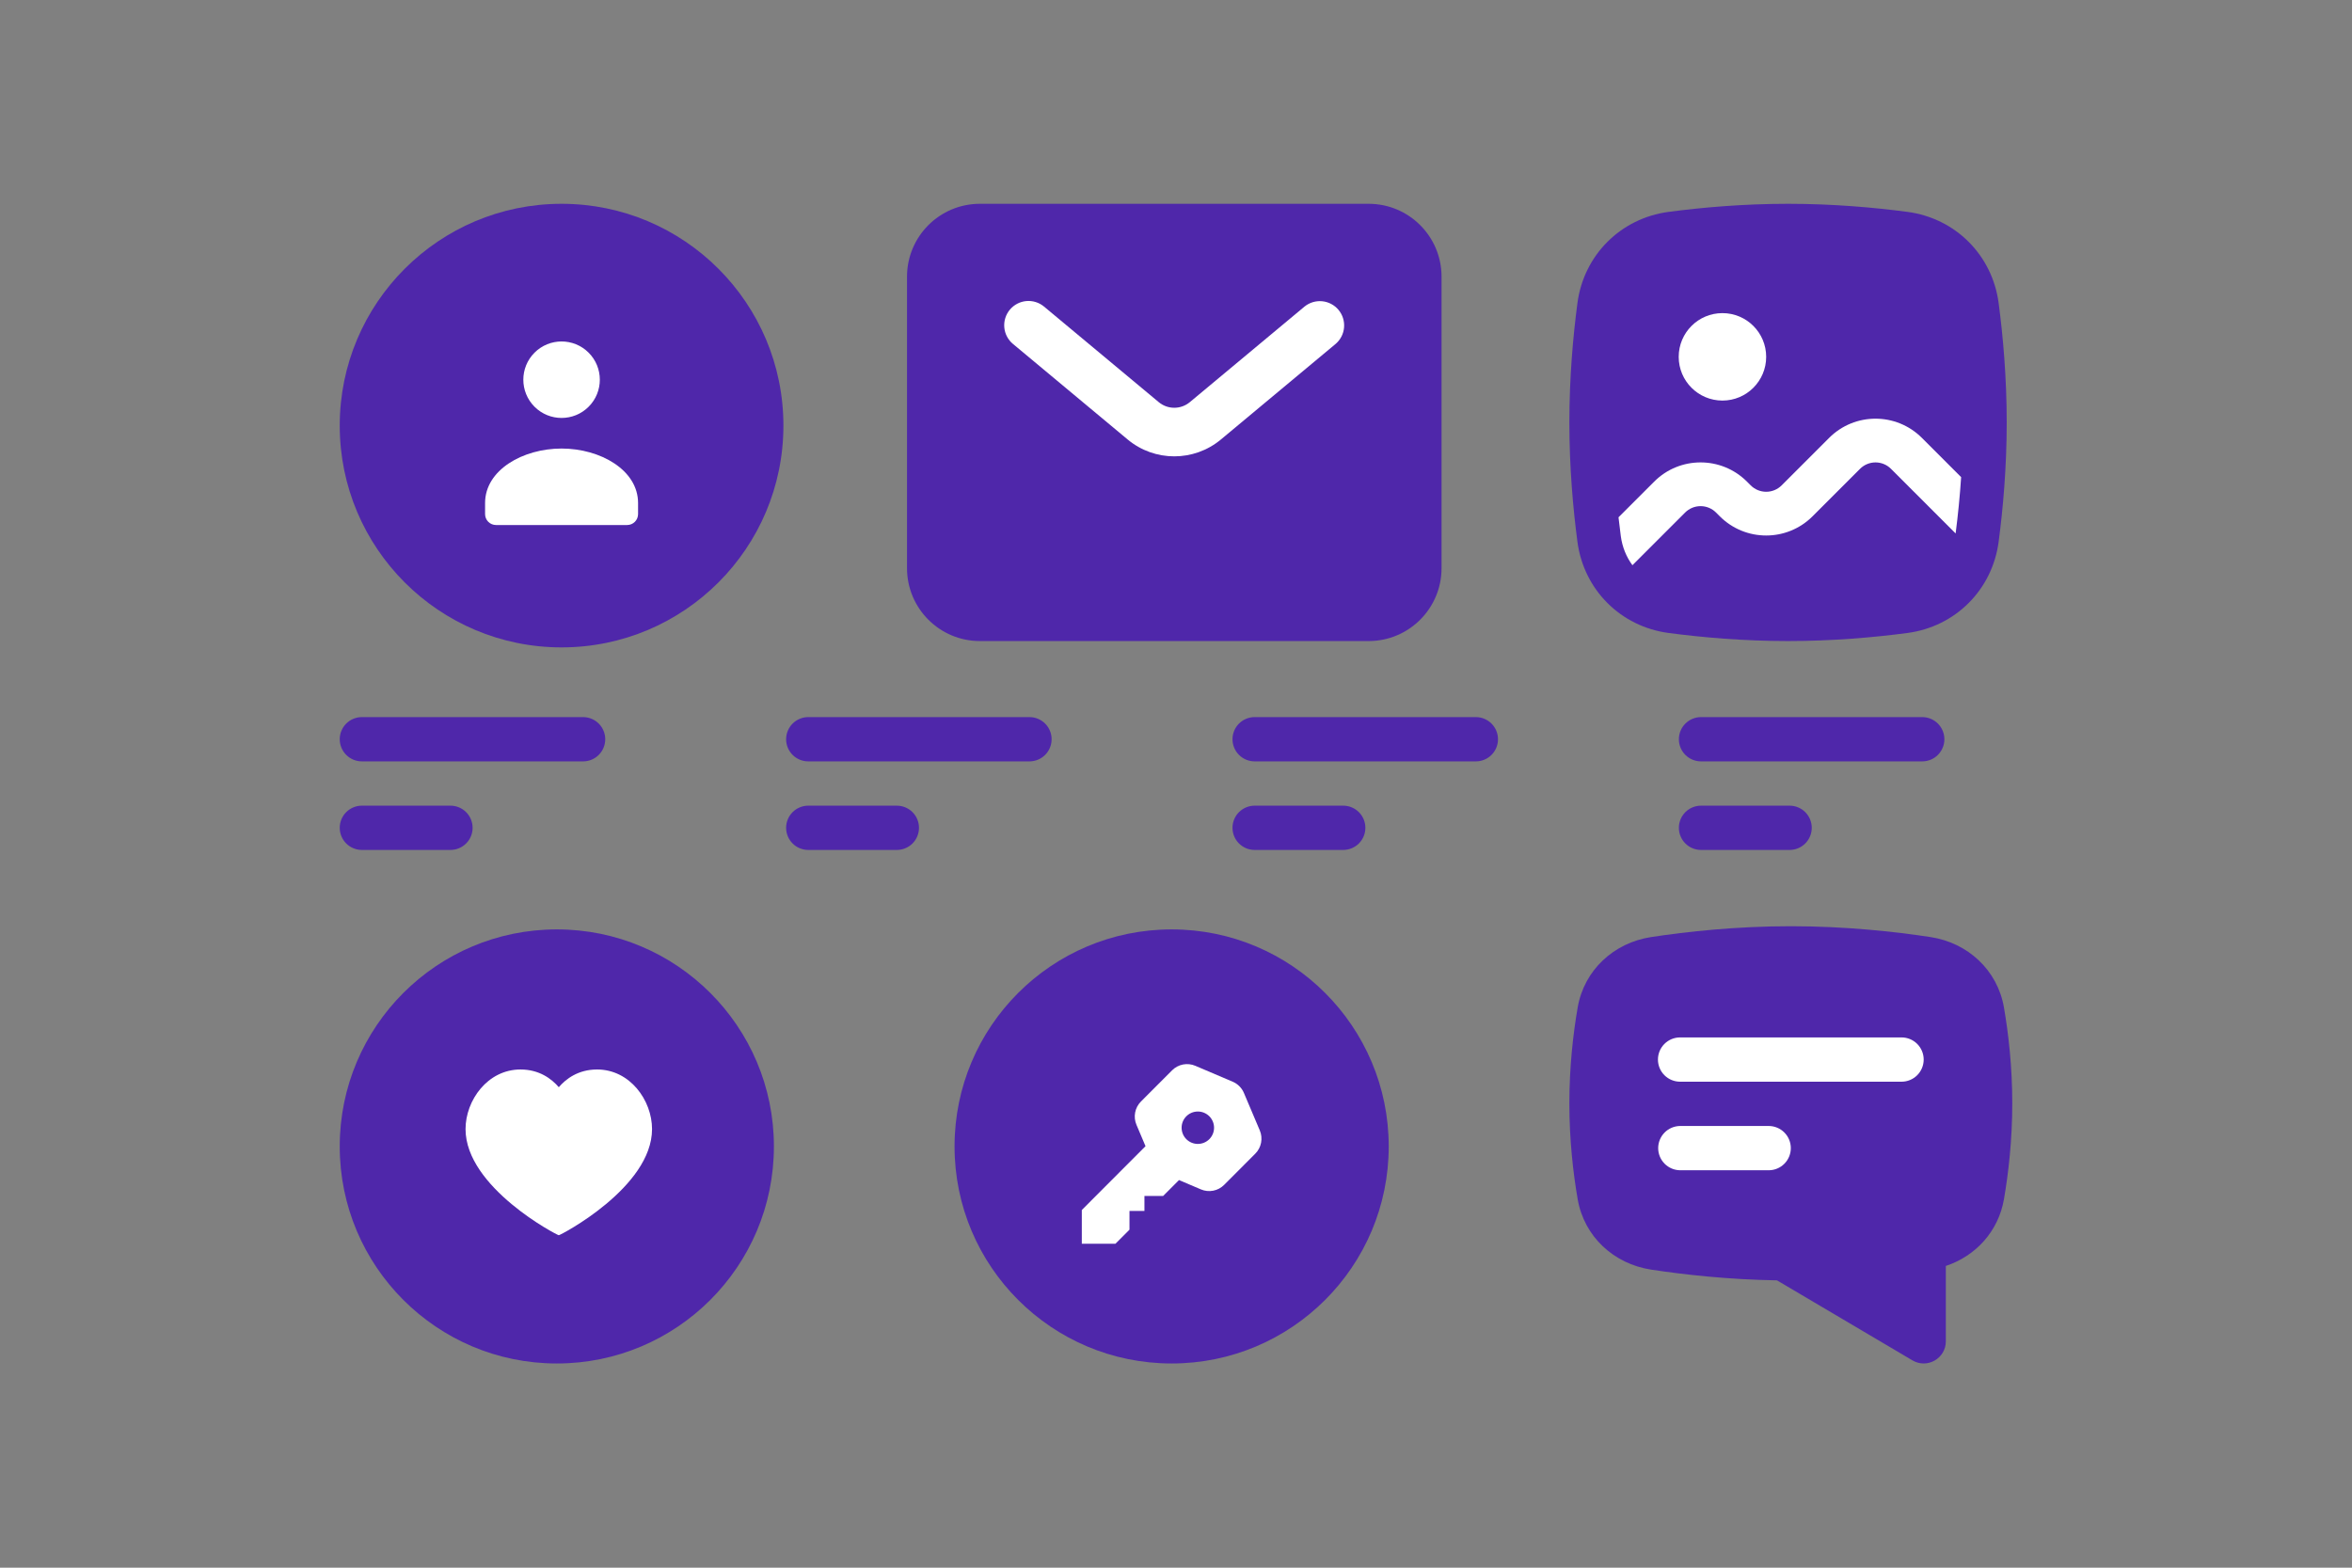 <svg width="900" height="600" viewBox="0 0 900 600" fill="none" xmlns="http://www.w3.org/2000/svg">
<rect x="0" y="0" width="900" height="600" fill="#808080" stroke="none"/>
<g clip-path="url(#clip0_1235_27629)">
<path d="M358.39 85.277H539.08V232.012H358.39V85.277Z" fill="#4F27AA"/>
<path fill-rule="evenodd" clip-rule="evenodd" d="M523.719 96.594H374.963C373.742 96.594 372.533 96.835 371.405 97.302C370.277 97.769 369.252 98.454 368.389 99.317C367.525 100.181 366.841 101.206 366.373 102.334C365.906 103.462 365.666 104.671 365.666 105.892V217.459C365.666 218.68 365.906 219.889 366.373 221.017C366.841 222.145 367.525 223.17 368.389 224.033C369.252 224.897 370.277 225.581 371.405 226.049C372.533 226.516 373.742 226.756 374.963 226.756H523.719C524.94 226.756 526.149 226.516 527.277 226.049C528.405 225.581 529.43 224.897 530.294 224.033C531.157 223.17 531.842 222.145 532.309 221.017C532.777 219.889 533.017 218.68 533.017 217.459V105.892C533.017 103.426 532.037 101.061 530.293 99.318C528.55 97.575 526.185 96.595 523.719 96.595V96.594ZM374.963 78C359.559 78 347.071 90.488 347.071 105.892V217.459C347.071 232.863 359.559 245.351 374.963 245.351H523.719C539.123 245.351 551.611 232.863 551.611 217.459V105.892C551.611 90.488 539.123 78 523.719 78H374.963Z" fill="#4F27AA"/>
<path fill-rule="evenodd" clip-rule="evenodd" d="M386.415 118.533C387.196 117.595 388.155 116.82 389.236 116.253C390.317 115.685 391.499 115.336 392.715 115.226C393.931 115.115 395.157 115.245 396.323 115.608C397.488 115.971 398.571 116.561 399.509 117.342L443.389 153.909C445.06 155.301 447.166 156.064 449.341 156.064C451.516 156.064 453.622 155.301 455.293 153.909L499.173 117.342C501.071 115.797 503.502 115.062 505.938 115.297C508.374 115.533 510.62 116.72 512.187 118.6C513.754 120.48 514.516 122.903 514.308 125.342C514.1 127.78 512.939 130.039 511.077 131.627L467.197 168.194C456.853 176.813 441.829 176.813 431.485 168.194L387.605 131.627C385.711 130.048 384.522 127.782 384.298 125.327C384.075 122.871 384.837 120.427 386.415 118.533Z" fill="white"/>
<path d="M616.547 94.023H752.329V229.805H616.547V94.023Z" fill="#4F27AA"/>
<path fill-rule="evenodd" clip-rule="evenodd" d="M684.198 94.735C667.863 94.735 652.805 96.082 640.718 97.679C629.84 99.115 621.638 107.318 620.201 118.195C618.605 130.282 617.258 145.34 617.258 161.675C617.258 178.011 618.605 193.069 620.201 205.156C621.638 216.033 629.84 224.236 640.718 225.672C652.805 227.269 667.863 228.616 684.198 228.616C700.534 228.616 715.592 227.269 727.679 225.672C738.556 224.236 746.759 216.033 748.195 205.156C749.791 193.069 751.139 178.011 751.139 161.675C751.139 145.34 749.791 130.282 748.195 118.195C746.759 107.318 738.556 99.115 727.679 97.679C715.592 96.082 700.534 94.735 684.198 94.735ZM638.527 81.088C620.145 83.515 606.038 97.622 603.61 116.004C601.941 128.641 600.523 144.449 600.523 161.675C600.523 178.902 601.941 194.71 603.61 207.347C606.038 225.729 620.145 239.836 638.527 242.263C651.164 243.932 666.972 245.351 684.198 245.351C701.425 245.351 717.233 243.932 729.87 242.263C748.251 239.836 762.358 225.729 764.786 207.347C766.455 194.71 767.874 178.902 767.874 161.675C767.874 144.449 766.455 128.641 764.786 116.004C762.358 97.622 748.251 83.515 729.87 81.088C717.233 79.418 701.425 78 684.198 78C666.972 78 651.164 79.419 638.527 81.088Z" fill="#4F27AA"/>
<path d="M659.097 153.31C668.339 153.31 675.832 145.817 675.832 136.575C675.832 127.332 668.339 119.84 659.097 119.84C649.854 119.84 642.362 127.332 642.362 136.575C642.362 145.817 649.854 153.31 659.097 153.31ZM735.42 167.596L750.434 182.61C749.955 189.816 749.252 197.005 748.325 204.168L723.586 179.429C722.809 178.652 721.887 178.035 720.872 177.615C719.857 177.194 718.768 176.978 717.67 176.978C716.571 176.978 715.483 177.194 714.468 177.615C713.452 178.035 712.53 178.652 711.753 179.429L693.582 197.6C683.779 207.403 667.885 207.403 658.082 197.6L656.646 196.164C655.077 194.595 652.948 193.714 650.729 193.714C648.51 193.714 646.382 194.595 644.812 196.164L624.654 216.322C622.319 213.156 620.757 209.356 620.202 205.158C619.9 202.868 619.606 200.472 619.329 197.98L632.979 184.331C642.782 174.528 658.676 174.528 668.479 184.331L669.915 185.766C671.484 187.335 673.613 188.217 675.832 188.217C678.051 188.217 680.18 187.335 681.749 185.766L699.919 167.596C709.722 157.792 725.617 157.793 735.42 167.596Z" fill="white"/>
<path d="M611.064 431.274V391.674L625.32 368.547L719.726 364.746L758.059 377.101L760.594 425.255L758.059 467.706L740.001 479.111L733.982 509.84L688.046 482.595L641.793 479.111L611.064 462.637V431.274Z" fill="#4F27AA"/>
<path fill-rule="evenodd" clip-rule="evenodd" d="M727.631 472.29V498.506L684.734 473.158L680.251 473.085C662.423 472.793 646.378 470.998 634.381 469.172C626.81 468.02 621.549 462.736 620.406 456.101C618.821 446.898 617.471 435.239 617.471 422.283C617.471 409.327 618.821 397.667 620.406 388.464C621.549 381.829 626.81 376.545 634.381 375.393C647.503 373.397 665.447 371.44 685.261 371.44C705.076 371.44 723.02 373.397 736.142 375.393C743.713 376.545 748.974 381.829 750.117 388.464C751.702 397.667 753.052 409.327 753.052 422.283C753.052 435.239 751.702 446.898 750.117 456.101C749.124 461.863 745.099 466.481 739.231 468.433L727.631 472.29ZM766.818 385.587C764.359 371.311 753.012 360.817 738.691 358.638C724.969 356.551 706.145 354.492 685.261 354.492C664.378 354.492 645.554 356.551 631.832 358.638C617.511 360.817 606.163 371.311 603.704 385.587C601.991 395.537 600.523 408.176 600.523 422.283C600.523 436.39 601.991 449.029 603.704 458.978C606.163 473.254 617.511 483.748 631.832 485.927C644.385 487.837 661.209 489.723 679.973 490.03L731.794 520.651C737.442 523.989 744.578 519.917 744.578 513.356V484.514C756.047 480.701 764.708 471.233 766.818 458.978C768.532 449.029 770 436.39 770 422.283C770 408.176 768.532 395.537 766.818 385.587Z" fill="#4F27AA"/>
<path fill-rule="evenodd" clip-rule="evenodd" d="M642.892 397.051C640.645 397.051 638.489 397.944 636.9 399.533C635.311 401.122 634.418 403.277 634.418 405.525C634.418 407.772 635.311 409.928 636.9 411.517C638.489 413.106 640.645 413.999 642.892 413.999H727.631C729.878 413.999 732.034 413.106 733.623 411.517C735.212 409.928 736.105 407.772 736.105 405.525C736.105 403.277 735.212 401.122 733.623 399.533C732.034 397.944 729.878 397.051 727.631 397.051H642.892ZM642.892 430.947C640.661 430.971 638.529 431.874 636.96 433.461C635.39 435.047 634.51 437.189 634.51 439.42C634.51 441.652 635.39 443.793 636.96 445.38C638.529 446.966 640.661 447.87 642.892 447.894H676.788C677.901 447.894 679.003 447.675 680.031 447.249C681.059 446.823 681.993 446.199 682.78 445.412C683.566 444.626 684.19 443.691 684.616 442.663C685.042 441.635 685.261 440.534 685.261 439.421C685.261 438.308 685.042 437.206 684.616 436.178C684.191 435.15 683.566 434.216 682.78 433.429C681.993 432.642 681.059 432.018 680.031 431.592C679.003 431.166 677.901 430.947 676.788 430.947H642.892Z" fill="white"/>
<path fill-rule="evenodd" clip-rule="evenodd" d="M650.902 274.457C648.655 274.457 646.499 275.35 644.91 276.939C643.321 278.528 642.429 280.683 642.429 282.931C642.429 285.178 643.321 287.333 644.91 288.922C646.499 290.511 648.655 291.404 650.902 291.404H735.641C737.872 291.38 740.004 290.476 741.573 288.89C743.143 287.303 744.023 285.162 744.023 282.931C744.023 280.699 743.143 278.558 741.573 276.971C740.004 275.385 737.872 274.481 735.641 274.457H650.902ZM650.902 308.352C648.655 308.352 646.499 309.245 644.91 310.834C643.321 312.423 642.428 314.579 642.428 316.826C642.428 319.073 643.321 321.229 644.91 322.818C646.499 324.407 648.655 325.3 650.902 325.3H684.798C687.045 325.3 689.201 324.407 690.79 322.818C692.379 321.229 693.272 319.073 693.272 316.826C693.272 314.579 692.379 312.423 690.79 310.834C689.201 309.245 687.045 308.352 684.798 308.352H650.902ZM480.093 274.457C477.846 274.457 475.69 275.35 474.101 276.939C472.512 278.528 471.62 280.683 471.62 282.931C471.62 285.178 472.512 287.333 474.101 288.922C475.69 290.511 477.846 291.404 480.093 291.404H564.831C567.062 291.38 569.194 290.476 570.763 288.89C572.333 287.303 573.213 285.162 573.213 282.931C573.213 280.699 572.333 278.558 570.763 276.971C569.194 275.385 567.062 274.481 564.831 274.457H480.093ZM480.093 308.352C477.846 308.352 475.69 309.245 474.101 310.834C472.512 312.423 471.619 314.579 471.619 316.826C471.619 319.073 472.512 321.229 474.101 322.818C475.69 324.407 477.846 325.3 480.093 325.3H513.988C516.235 325.3 518.391 324.407 519.98 322.818C521.569 321.229 522.462 319.073 522.462 316.826C522.462 314.579 521.569 312.423 519.98 310.834C518.391 309.245 516.235 308.352 513.988 308.352H480.093ZM309.283 274.457C308.17 274.457 307.068 274.676 306.04 275.102C305.012 275.528 304.078 276.152 303.291 276.938C302.505 277.725 301.88 278.659 301.455 279.687C301.029 280.715 300.81 281.817 300.81 282.93C300.81 284.043 301.029 285.145 301.455 286.173C301.88 287.201 302.505 288.135 303.291 288.922C304.078 289.709 305.012 290.333 306.04 290.759C307.068 291.185 308.17 291.404 309.283 291.404H394.022C396.253 291.38 398.385 290.476 399.954 288.89C401.524 287.303 402.404 285.162 402.404 282.931C402.404 280.699 401.524 278.558 399.954 276.971C398.385 275.385 396.253 274.481 394.022 274.457H309.283ZM309.283 308.352C308.17 308.352 307.068 308.571 306.04 308.997C305.012 309.423 304.078 310.047 303.291 310.834C302.505 311.621 301.88 312.555 301.455 313.583C301.029 314.611 300.81 315.713 300.81 316.826C300.81 317.939 301.029 319.041 301.455 320.069C301.88 321.097 302.505 322.031 303.291 322.818C304.078 323.605 305.012 324.229 306.04 324.655C307.068 325.081 308.17 325.3 309.283 325.3H343.179C345.426 325.3 347.582 324.407 349.171 322.818C350.76 321.229 351.653 319.073 351.653 316.826C351.653 314.579 350.76 312.423 349.171 310.834C347.582 309.245 345.426 308.352 343.179 308.352H309.283ZM138.474 274.457C136.227 274.457 134.071 275.35 132.482 276.939C130.893 278.528 130.001 280.683 130.001 282.931C130.001 285.178 130.893 287.333 132.482 288.922C134.071 290.511 136.227 291.404 138.474 291.404H223.212C225.443 291.38 227.575 290.476 229.144 288.89C230.714 287.303 231.594 285.162 231.594 282.931C231.594 280.699 230.714 278.558 229.144 276.971C227.575 275.385 225.443 274.481 223.212 274.457H138.474ZM138.474 308.352C136.227 308.352 134.071 309.245 132.482 310.834C130.893 312.423 130 314.579 130 316.826C130 319.073 130.893 321.229 132.482 322.818C134.071 324.407 136.227 325.3 138.474 325.3H172.369C174.616 325.3 176.772 324.407 178.361 322.818C179.95 321.229 180.843 319.073 180.843 316.826C180.843 314.579 179.95 312.423 178.361 310.834C176.772 309.245 174.616 308.352 172.369 308.352H138.474Z" fill="#4F27AA"/>
<path d="M214.888 247.776C168.006 247.776 130 209.77 130 162.888C130 116.006 168.006 78 214.888 78C261.77 78 299.776 116.006 299.776 162.888C299.776 209.77 261.77 247.776 214.888 247.776Z" fill="#4F27AA"/>
<path fill-rule="evenodd" clip-rule="evenodd" d="M244.16 192.586V196.763C244.159 197.871 243.718 198.934 242.934 199.717C242.15 200.5 241.087 200.94 239.979 200.94H189.799C188.691 200.94 187.627 200.501 186.843 199.717C186.059 198.934 185.618 197.871 185.617 196.763V192.52C185.617 179.88 200.077 171.668 214.889 171.668C229.7 171.668 244.16 179.884 244.16 192.52M225.238 134.974C230.953 140.69 230.953 149.957 225.238 155.672C219.522 161.388 210.255 161.388 204.539 155.672C198.824 149.957 198.824 140.69 204.539 134.974C210.255 129.259 219.522 129.259 225.238 134.974Z" fill="white"/>
<path d="M213.069 521.845C258.947 521.845 296.138 484.654 296.138 438.776C296.138 392.898 258.947 355.707 213.069 355.707C167.191 355.707 130 392.898 130 438.776C130 484.654 167.191 521.845 213.069 521.845Z" fill="#4F27AA"/>
<path fill-rule="evenodd" clip-rule="evenodd" d="M228.478 409.324C241.065 409.324 249.506 421.138 249.506 432.14C249.506 454.473 214.463 472.758 213.824 472.758C213.186 472.758 178.142 454.473 178.142 432.14C178.142 421.138 186.583 409.324 199.171 409.324C206.367 409.324 211.093 412.912 213.824 416.107C216.556 412.912 221.282 409.324 228.478 409.324Z" fill="white"/>
<path d="M448.331 521.845C402.453 521.845 365.262 484.654 365.262 438.776C365.262 392.898 402.453 355.707 448.331 355.707C494.209 355.707 531.4 392.898 531.4 438.776C531.4 484.654 494.209 521.845 448.331 521.845Z" fill="#4F27AA"/>
<path fill-rule="evenodd" clip-rule="evenodd" d="M437.922 463.468V457.733H445.077L451.151 451.645L459.536 455.214C461.021 455.847 462.661 456.02 464.245 455.711C465.829 455.402 467.285 454.626 468.423 453.482L480.333 441.546C481.474 440.401 482.247 438.943 482.555 437.356C482.863 435.77 482.691 434.128 482.061 432.64L475.983 418.298C475.164 416.365 473.628 414.826 471.697 414.003L457.388 407.911C455.903 407.279 454.263 407.106 452.679 407.415C451.095 407.724 449.64 408.5 448.501 409.643L436.591 421.58C435.451 422.725 434.677 424.183 434.37 425.77C434.063 427.356 434.236 428.998 434.867 430.486L438.335 438.675L413.957 463.107V476.012H426.834L432.2 470.634V463.464H437.922V463.468Z" fill="white"/>
<path fill-rule="evenodd" clip-rule="evenodd" d="M458.334 425.41C454.911 425.424 452.133 428.203 452.147 431.626C452.148 432.441 452.31 433.247 452.623 433.999C452.936 434.751 453.394 435.434 453.972 436.009C454.549 436.584 455.234 437.039 455.988 437.348C456.741 437.658 457.548 437.816 458.363 437.813C460.008 437.812 461.585 437.159 462.747 435.996C463.91 434.833 464.563 433.256 464.564 431.611C464.563 429.967 463.91 428.39 462.747 427.227C461.584 426.064 460.007 425.411 458.363 425.41" fill="#4F27AA"/>
</g>
<defs>
<clipPath id="clip0_1235_27629">
<rect width="900" height="600" fill="white"/>
</clipPath>
</defs>
</svg>
